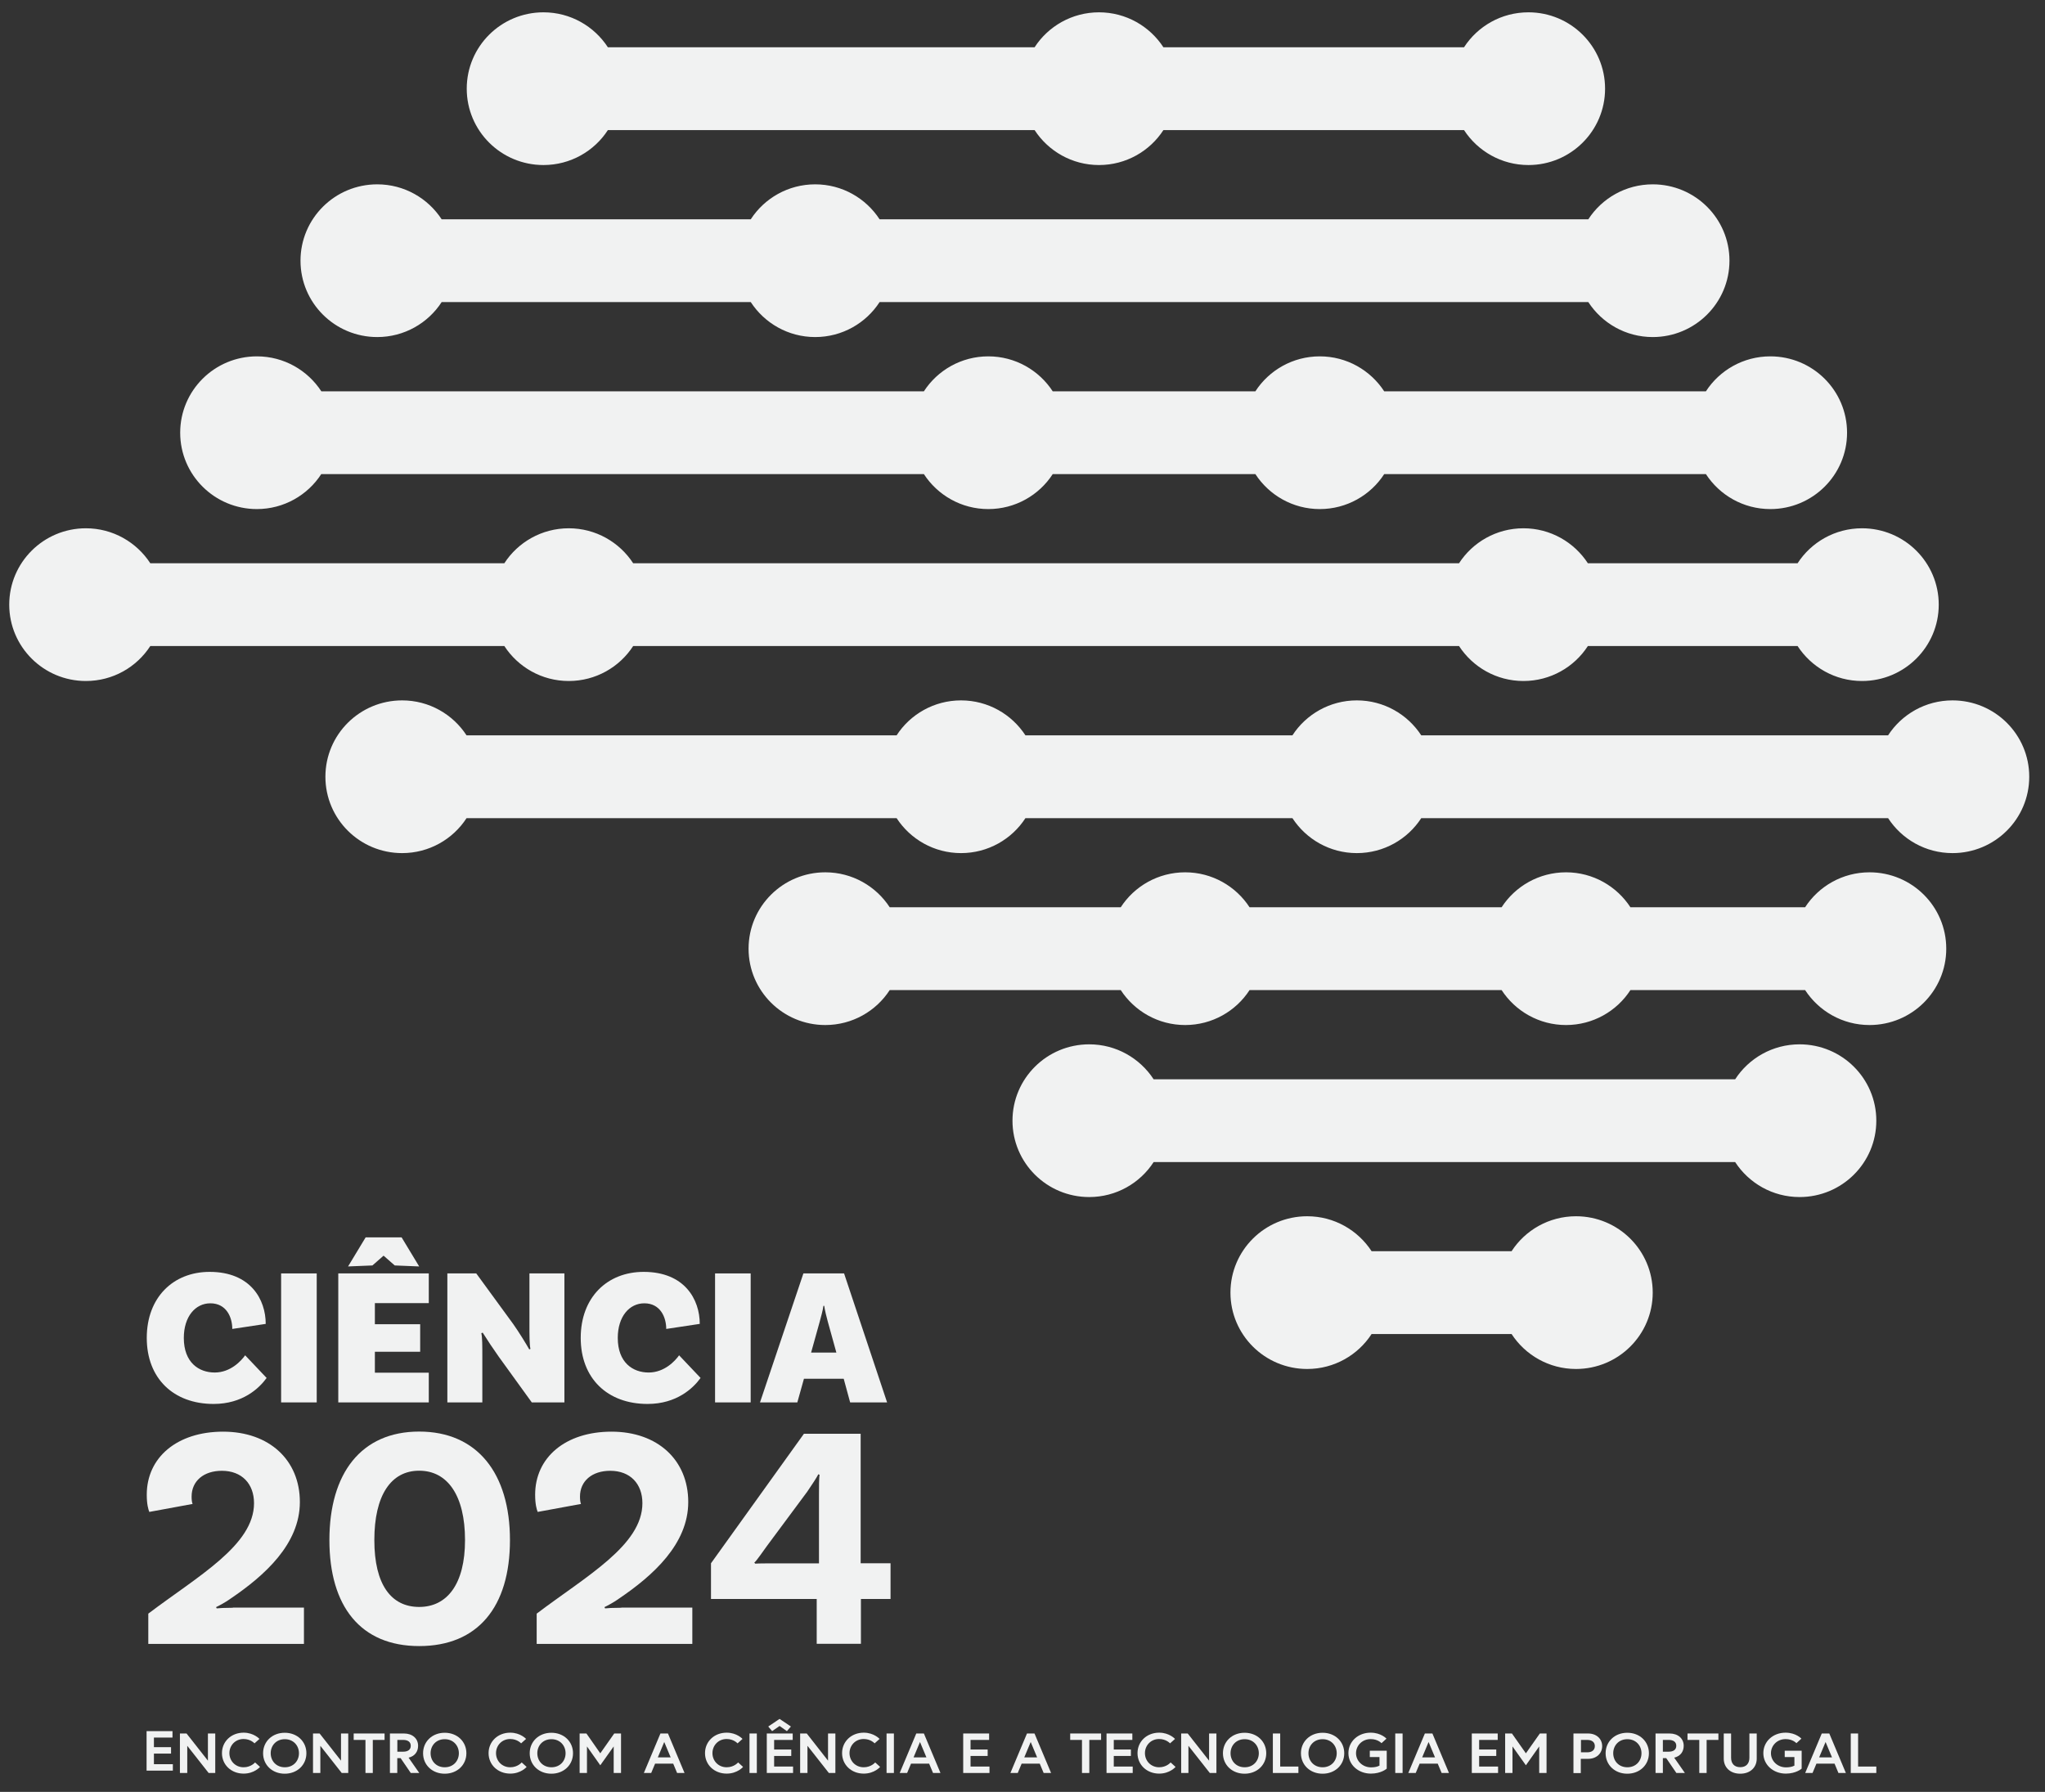<?xml version="1.0" encoding="UTF-8"?>
<svg id="Layer_1" data-name="Layer 1" xmlns="http://www.w3.org/2000/svg" xmlns:xlink="http://www.w3.org/1999/xlink" version="1.1" viewBox="0 0 225.73 197.82">
  <rect x="0" y="0" width="225.73" height="197.82" fill="#333333" stroke="none"/>
  <defs>
    <style>
      .cls-1 {
        clip-path: url(#clippath);
      }

      .cls-2 {
        fill: none;
      }

      .cls-2, .cls-3 {
        stroke-width: 0px;
      }

      .cls-3 {
        fill: #f1f2f2;
      }
    </style>
    <clipPath id="clippath">
      <rect class="cls-2" x="1.01" y="1.37" width="222.98" height="194.43"/>
    </clipPath>
  </defs>
  <path class="cls-3" d="M29.35,146.15l-3.71.56c0-1.29-.65-2.83-2.42-2.83-1.66,0-2.93,1.47-2.93,3.82,0,2.72,1.66,3.82,3.41,3.82s2.93-1.29,3.36-1.9l2.37,2.5c-.82,1.14-2.65,2.87-5.85,2.87-4.44,0-7.38-2.83-7.38-7.29s2.91-7.29,6.94-7.29c4.53,0,6.19,3.06,6.19,5.74"/>
  <rect class="cls-3" x="31.03" y="140.58" width="3.93" height="14.24"/>
  <path class="cls-3" d="M41.12,139.7l-2.7.11,1.94-3.21h3.97l1.94,3.21-2.7-.11-1.23-1.08-1.23,1.08ZM41.38,143.86v2.33h5v3.04h-5v2.31h5.95v3.28h-9.99v-14.24h9.99v3.28h-5.95Z"/>
  <g>
    <path class="cls-3" d="M62.3,154.82h-3.6l-3.65-5.05c-.58-.82-1.23-1.79-1.77-2.65l-.15.06c.11.45.11,1.42.11,2.59v5.05h-3.86v-14.24h3.19l4.08,5.59c.6.84,1.49,2.29,1.77,2.8l.13-.06c-.11-.45-.11-1.57-.11-2.74v-5.59h3.86v14.24Z"/>
    <path class="cls-3" d="M77.25,146.15l-3.71.56c0-1.29-.65-2.83-2.42-2.83-1.66,0-2.93,1.47-2.93,3.82,0,2.72,1.66,3.82,3.41,3.82s2.93-1.29,3.36-1.9l2.37,2.5c-.82,1.14-2.65,2.87-5.85,2.87-4.44,0-7.38-2.83-7.38-7.29s2.91-7.29,6.95-7.29c4.53,0,6.19,3.06,6.19,5.74"/>
  </g>
  <rect class="cls-3" x="78.93" y="140.58" width="3.93" height="14.24"/>
  <g>
    <path class="cls-3" d="M92.32,149.32l-.95-3.43c-.13-.47-.32-1.23-.39-1.73h-.09c-.06.5-.28,1.25-.41,1.75l-.95,3.41h2.78ZM93.12,152.21h-4.38l-.73,2.61h-4.12l4.79-14.24h4.49l4.75,14.24h-4.08l-.71-2.61Z"/>
    <path class="cls-3" d="M25.71,177.47h7.84v4.01h-17.18v-3.34c5.48-4.15,11.67-7.55,11.67-12.19,0-2.14-1.34-3.58-3.55-3.58-2,0-3.34,1.12-3.34,2.85,0,.32.03.63.11.81l-4.78.88c-.11-.28-.28-.84-.28-1.9,0-4.11,3.34-6.96,8.43-6.96s8.47,3.13,8.47,7.77-3.9,8.12-7.63,10.65c-.46.35-1.37.84-1.62.95l.07.14c.21-.03.91-.07,1.79-.07"/>
    <path class="cls-3" d="M51.33,170.02c0-4.92-1.93-7.66-5.06-7.66s-4.95,2.74-4.95,7.66,1.86,7.38,4.95,7.38,5.06-2.53,5.06-7.38M36.36,170.02c0-7.38,3.51-11.98,9.91-11.98s10.02,4.6,10.02,11.98-3.55,11.7-10.02,11.7-9.91-4.39-9.91-11.7"/>
    <path class="cls-3" d="M68.58,177.47h7.84v4.01h-17.18v-3.34c5.48-4.15,11.67-7.55,11.67-12.19,0-2.14-1.34-3.58-3.55-3.58-2,0-3.34,1.12-3.34,2.85,0,.32.03.63.11.81l-4.78.88c-.11-.28-.28-.84-.28-1.9,0-4.11,3.34-6.96,8.43-6.96s8.47,3.13,8.47,7.77-3.9,8.12-7.63,10.65c-.46.35-1.37.84-1.62.95l.07.14c.21-.03.91-.07,1.79-.07"/>
    <path class="cls-3" d="M90.4,164.96c0-.74,0-1.86.07-2.14l-.14-.07c-.11.25-.81,1.33-1.23,1.93l-4.43,5.97c-.42.56-1.12,1.62-1.41,1.86l.11.11c.35-.03,1.3-.03,1.97-.03h5.06v-7.63ZM95,172.58h3.3v3.94h-3.27v4.95h-4.88v-4.95h-11.67v-3.94l10.26-14.3h6.26v14.3Z"/>
  </g>
  <polygon class="cls-3" points="16.18 191.11 16.18 195.47 19.08 195.47 19.08 194.76 16.99 194.76 16.99 193.59 18.88 193.59 18.88 192.88 16.99 192.88 16.99 191.82 19.04 191.82 19.04 191.11 16.18 191.11"/>
  <polygon class="cls-3" points="22.95 191.37 22.95 194.37 20.59 191.37 19.86 191.37 19.86 195.73 20.67 195.73 20.67 192.73 23.03 195.73 23.76 195.73 23.76 191.37 22.95 191.37"/>
  <g>
    <path class="cls-3" d="M28.16,194.57l.54.49s-.62.74-1.81.74c-1.36,0-2.39-.97-2.39-2.26s1.03-2.26,2.39-2.26c1.13,0,1.75.69,1.75.69l-.55.49s-.42-.48-1.2-.48c-.93,0-1.57.72-1.57,1.56s.64,1.56,1.57,1.56c.83,0,1.27-.54,1.27-.54"/>
    <path class="cls-3" d="M33,193.55c0-.84-.61-1.55-1.56-1.55s-1.56.7-1.56,1.55.61,1.55,1.56,1.55,1.56-.7,1.56-1.55M33.82,193.55c0,1.29-1.01,2.26-2.39,2.26s-2.39-.97-2.39-2.26,1.01-2.26,2.39-2.26,2.39.97,2.39,2.26"/>
  </g>
  <polygon class="cls-3" points="37.64 191.37 37.64 194.37 35.28 191.37 34.55 191.37 34.55 195.73 35.36 195.73 35.36 192.73 37.72 195.73 38.44 195.73 38.44 191.37 37.64 191.37"/>
  <polygon class="cls-3" points="39.04 191.37 39.04 192.08 40.34 192.08 40.34 195.73 41.15 195.73 41.15 192.08 42.45 192.08 42.45 191.37 39.04 191.37"/>
  <g>
    <path class="cls-3" d="M45.34,192.73c0-.43-.32-.65-.84-.65h-.64v1.3h.64c.52,0,.84-.22.84-.65M43.04,191.37h1.55c.94,0,1.56.56,1.56,1.36,0,.66-.38,1.15-1.05,1.31l1.18,1.69h-.94l-1.12-1.64h-.37v1.64h-.81v-4.36Z"/>
    <path class="cls-3" d="M50.65,193.55c0-.84-.61-1.55-1.56-1.55s-1.56.7-1.56,1.55.61,1.55,1.56,1.55,1.56-.7,1.56-1.55M51.48,193.55c0,1.29-1.01,2.26-2.39,2.26s-2.39-.97-2.39-2.26,1.01-2.26,2.39-2.26,2.39.97,2.39,2.26"/>
    <path class="cls-3" d="M57.59,194.57l.54.49s-.62.74-1.81.74c-1.36,0-2.39-.97-2.39-2.26s1.03-2.26,2.39-2.26c1.13,0,1.75.69,1.75.69l-.55.49s-.42-.48-1.2-.48c-.93,0-1.57.72-1.57,1.56s.64,1.56,1.57,1.56c.83,0,1.27-.54,1.27-.54"/>
    <path class="cls-3" d="M62.43,193.55c0-.84-.61-1.55-1.56-1.55s-1.56.7-1.56,1.55.61,1.55,1.56,1.55,1.56-.7,1.56-1.55M63.25,193.55c0,1.29-1.01,2.26-2.39,2.26s-2.39-.97-2.39-2.26,1.01-2.26,2.39-2.26,2.39.97,2.39,2.26"/>
  </g>
  <polygon class="cls-3" points="67.8 191.37 66.26 193.56 64.73 191.37 63.98 191.37 63.98 195.73 64.79 195.73 64.79 192.8 66.26 194.88 67.74 192.8 67.74 195.73 68.55 195.73 68.55 191.37 67.8 191.37"/>
  <path class="cls-3" d="M73.32,192.31l.71,1.7h-1.42l.71-1.7ZM72.9,191.37l-1.83,4.36h.81l.43-1.03h2l.43,1.03h.82l-1.83-4.36h-.82Z"/>
  <path class="cls-3" d="M81.48,194.57l.54.49s-.62.74-1.81.74c-1.36,0-2.39-.97-2.39-2.26s1.03-2.26,2.39-2.26c1.13,0,1.75.69,1.75.69l-.55.49s-.42-.48-1.2-.48c-.93,0-1.57.72-1.57,1.56s.64,1.56,1.57,1.56c.83,0,1.27-.54,1.27-.54"/>
  <rect class="cls-3" x="82.73" y="191.37" width=".81" height="4.36"/>
  <path class="cls-3" d="M84.64,191.37v4.36h2.9v-.71h-2.09v-1.17h1.89v-.71h-1.89v-1.06h2.05v-.71h-2.86ZM84.8,190.6l.43.51.82-.57.81.57.44-.51-1.25-.84-1.25.84Z"/>
  <polygon class="cls-3" points="91.4 191.37 91.4 194.37 89.05 191.37 88.32 191.37 88.32 195.73 89.13 195.73 89.13 192.73 91.49 195.73 92.21 195.73 92.21 191.37 91.4 191.37"/>
  <path class="cls-3" d="M96.61,194.57l.54.49s-.62.74-1.81.74c-1.36,0-2.39-.97-2.39-2.26s1.03-2.26,2.39-2.26c1.13,0,1.75.69,1.75.69l-.55.49s-.42-.48-1.2-.48c-.93,0-1.57.72-1.57,1.56s.64,1.56,1.57,1.56c.83,0,1.27-.54,1.27-.54"/>
  <rect class="cls-3" x="97.86" y="191.37" width=".81" height="4.36"/>
  <path class="cls-3" d="M101.55,192.31l.71,1.7h-1.42l.71-1.7ZM101.14,191.37l-1.83,4.36h.82l.43-1.03h2l.43,1.03h.82l-1.83-4.36h-.82Z"/>
  <polygon class="cls-3" points="106.32 191.37 106.32 195.73 109.22 195.73 109.22 195.02 107.13 195.02 107.13 193.85 109.02 193.85 109.02 193.14 107.13 193.14 107.13 192.08 109.18 192.08 109.18 191.37 106.32 191.37"/>
  <path class="cls-3" d="M113.77,192.31l.71,1.7h-1.42l.71-1.7ZM113.36,191.37l-1.83,4.36h.81l.43-1.03h2l.43,1.03h.82l-1.83-4.36h-.82Z"/>
  <polygon class="cls-3" points="118.13 191.37 118.13 192.08 119.43 192.08 119.43 195.73 120.24 195.73 120.24 192.08 121.54 192.08 121.54 191.37 118.13 191.37"/>
  <polygon class="cls-3" points="122.14 191.37 122.14 195.73 125.03 195.73 125.03 195.02 122.94 195.02 122.94 193.85 124.83 193.85 124.83 193.14 122.94 193.14 122.94 192.08 124.99 192.08 124.99 191.37 122.14 191.37"/>
  <path class="cls-3" d="M129.22,194.57l.54.49s-.62.74-1.81.74c-1.36,0-2.39-.97-2.39-2.26s1.03-2.26,2.39-2.26c1.13,0,1.75.69,1.75.69l-.55.49s-.42-.48-1.2-.48c-.93,0-1.57.72-1.57,1.56s.64,1.56,1.57,1.56c.83,0,1.27-.54,1.27-.54"/>
  <polygon class="cls-3" points="133.46 191.37 133.46 194.37 131.1 191.37 130.38 191.37 130.38 195.73 131.18 195.73 131.18 192.73 133.54 195.73 134.27 195.73 134.27 191.37 133.46 191.37"/>
  <path class="cls-3" d="M138.95,193.55c0-.84-.61-1.55-1.56-1.55s-1.56.7-1.56,1.55.61,1.55,1.56,1.55,1.56-.7,1.56-1.55M139.77,193.55c0,1.29-1.01,2.26-2.39,2.26s-2.39-.97-2.39-2.26,1.01-2.26,2.39-2.26,2.39.97,2.39,2.26"/>
  <polygon class="cls-3" points="140.5 191.37 140.5 195.73 143.32 195.73 143.32 195.02 141.31 195.02 141.31 191.37 140.5 191.37"/>
  <g>
    <path class="cls-3" d="M147.55,193.55c0-.84-.61-1.55-1.56-1.55s-1.56.7-1.56,1.55.61,1.55,1.56,1.55,1.56-.7,1.56-1.55M148.38,193.55c0,1.29-1.01,2.26-2.39,2.26s-2.39-.97-2.39-2.26,1.01-2.26,2.39-2.26,2.39.97,2.39,2.26"/>
    <path class="cls-3" d="M152.27,194.89v-.92h-1.07v-.7h1.87v1.98s-.6.55-1.75.55c-1.38,0-2.48-.97-2.48-2.26s1.07-2.26,2.45-2.26c1.16,0,1.75.66,1.75.66l-.55.5s-.39-.45-1.19-.45c-.95,0-1.62.72-1.62,1.56s.71,1.56,1.66,1.56c.67,0,.95-.21.95-.21"/>
  </g>
  <rect class="cls-3" x="154.01" y="191.37" width=".81" height="4.36"/>
  <path class="cls-3" d="M157.69,192.31l.71,1.7h-1.42l.71-1.7ZM157.28,191.37l-1.83,4.36h.82l.43-1.03h2l.43,1.03h.81l-1.83-4.36h-.82Z"/>
  <polygon class="cls-3" points="162.46 191.37 162.46 195.73 165.36 195.73 165.36 195.02 163.27 195.02 163.27 193.85 165.16 193.85 165.16 193.14 163.27 193.14 163.27 192.08 165.32 192.08 165.32 191.37 162.46 191.37"/>
  <polygon class="cls-3" points="169.97 191.37 168.43 193.56 166.89 191.37 166.14 191.37 166.14 195.73 166.95 195.73 166.95 192.8 168.43 194.88 169.9 192.8 169.9 195.73 170.71 195.73 170.71 191.37 169.97 191.37"/>
  <g>
    <path class="cls-3" d="M176.04,192.76c0-.41-.29-.68-.84-.68h-.69v1.37h.69c.55,0,.84-.27.84-.69M173.69,191.37h1.6c.94,0,1.56.6,1.56,1.4s-.63,1.4-1.56,1.4h-.8v1.57h-.81v-4.36Z"/>
    <path class="cls-3" d="M181.19,193.55c0-.84-.61-1.55-1.56-1.55s-1.56.7-1.56,1.55.61,1.55,1.56,1.55,1.56-.7,1.56-1.55M182.01,193.55c0,1.29-1.01,2.26-2.39,2.26s-2.39-.97-2.39-2.26,1.01-2.26,2.39-2.26,2.39.97,2.39,2.26"/>
    <path class="cls-3" d="M185.03,192.73c0-.43-.32-.65-.84-.65h-.64v1.3h.64c.52,0,.84-.22.84-.65M182.74,191.37h1.55c.94,0,1.56.56,1.56,1.36,0,.66-.38,1.15-1.05,1.31l1.18,1.69h-.94l-1.12-1.64h-.37v1.64h-.81v-4.36Z"/>
  </g>
  <polygon class="cls-3" points="186.27 191.37 186.27 192.08 187.57 192.08 187.57 195.73 188.38 195.73 188.38 192.08 189.68 192.08 189.68 191.37 186.27 191.37"/>
  <g>
    <path class="cls-3" d="M193.1,191.37h.81v2.78c0,.96-.71,1.66-1.82,1.66s-1.82-.7-1.82-1.66v-2.78h.81v2.68c0,.62.34,1.04,1.01,1.04s1.01-.42,1.01-1.04v-2.68Z"/>
    <path class="cls-3" d="M198.07,194.89v-.92h-1.07v-.7h1.87v1.98s-.6.55-1.75.55c-1.38,0-2.48-.97-2.48-2.26s1.07-2.26,2.45-2.26c1.16,0,1.75.66,1.75.66l-.55.5s-.39-.45-1.19-.45c-.95,0-1.62.72-1.62,1.56s.71,1.56,1.66,1.56c.67,0,.95-.21.95-.21"/>
  </g>
  <path class="cls-3" d="M201.51,192.31l.71,1.7h-1.42l.71-1.7ZM201.09,191.37l-1.83,4.36h.81l.43-1.03h2l.43,1.03h.82l-1.83-4.36h-.82Z"/>
  <polygon class="cls-3" points="204.29 191.37 204.29 195.73 207.11 195.73 207.11 195.02 205.1 195.02 205.1 191.37 204.29 191.37"/>
  <g class="cls-1">
    <path class="cls-3" d="M198.64,115.29c-2.98,0-5.61,1.54-7.11,3.86h-64.19c-1.51-2.32-4.13-3.86-7.11-3.86-4.68,0-8.47,3.77-8.47,8.43s3.79,8.43,8.47,8.43c2.98,0,5.61-1.54,7.11-3.86h64.19c1.51,2.32,4.13,3.86,7.11,3.86,4.68,0,8.47-3.77,8.47-8.43s-3.79-8.43-8.47-8.43"/>
    <path class="cls-3" d="M173.96,134.27c-2.98,0-5.61,1.54-7.11,3.86h-15.45c-1.51-2.32-4.13-3.86-7.11-3.86-4.68,0-8.47,3.77-8.47,8.43s3.79,8.43,8.47,8.43c2.98,0,5.61-1.54,7.11-3.86h15.45c1.51,2.32,4.13,3.86,7.11,3.86,4.68,0,8.47-3.77,8.47-8.43s-3.79-8.43-8.47-8.43"/>
    <path class="cls-3" d="M59.99,18.22c2.98,0,5.61-1.54,7.11-3.86h47.1c1.51,2.32,4.13,3.86,7.11,3.86s5.61-1.54,7.11-3.86h33.18c1.51,2.32,4.13,3.86,7.11,3.86,4.67,0,8.46-3.77,8.46-8.43s-3.79-8.43-8.46-8.43c-2.99,0-5.61,1.54-7.11,3.86h-33.18c-1.51-2.32-4.13-3.86-7.11-3.86s-5.61,1.54-7.11,3.86h-47.1c-1.51-2.32-4.13-3.86-7.11-3.86-4.68,0-8.47,3.77-8.47,8.43s3.79,8.43,8.47,8.43"/>
    <path class="cls-3" d="M41.64,37.21c2.98,0,5.61-1.54,7.11-3.86h34.12c1.51,2.32,4.13,3.86,7.11,3.86s5.61-1.54,7.11-3.86h78.23c1.51,2.32,4.13,3.86,7.11,3.86,4.67,0,8.47-3.77,8.47-8.43s-3.79-8.43-8.47-8.43c-2.98,0-5.61,1.54-7.11,3.86h-78.23c-1.51-2.32-4.13-3.86-7.11-3.86s-5.61,1.54-7.11,3.86h-34.12c-1.51-2.32-4.13-3.86-7.11-3.86-4.68,0-8.47,3.77-8.47,8.43s3.79,8.43,8.47,8.43"/>
    <path class="cls-3" d="M28.35,56.2c2.98,0,5.61-1.54,7.11-3.86h66.52c1.51,2.32,4.13,3.86,7.11,3.86s5.61-1.54,7.11-3.86h22.37c1.51,2.32,4.13,3.86,7.11,3.86s5.61-1.54,7.11-3.86h35.51c1.51,2.32,4.13,3.86,7.11,3.86,4.68,0,8.47-3.77,8.47-8.43s-3.79-8.43-8.47-8.43c-2.98,0-5.61,1.54-7.11,3.86h-35.51c-1.51-2.32-4.13-3.86-7.11-3.86s-5.61,1.54-7.11,3.86h-22.37c-1.51-2.32-4.13-3.86-7.11-3.86s-5.61,1.54-7.11,3.86H35.47c-1.51-2.32-4.13-3.86-7.11-3.86-4.68,0-8.47,3.77-8.47,8.43s3.79,8.43,8.47,8.43"/>
    <path class="cls-3" d="M215.52,77.32c-2.98,0-5.61,1.54-7.11,3.86h-51.53c-1.51-2.32-4.13-3.86-7.11-3.86s-5.61,1.54-7.11,3.86h-29.47c-1.51-2.32-4.13-3.86-7.11-3.86s-5.61,1.54-7.11,3.86h-47.47c-1.51-2.32-4.13-3.86-7.11-3.86-4.68,0-8.47,3.77-8.47,8.43s3.79,8.43,8.47,8.43c2.98,0,5.61-1.54,7.11-3.86h47.47c1.51,2.32,4.13,3.86,7.11,3.86s5.61-1.54,7.11-3.86h29.47c1.51,2.32,4.13,3.86,7.11,3.86s5.61-1.54,7.11-3.86h51.53c1.51,2.32,4.13,3.86,7.11,3.86,4.68,0,8.47-3.77,8.47-8.43s-3.79-8.43-8.47-8.43"/>
    <path class="cls-3" d="M206.36,96.3c-2.98,0-5.61,1.54-7.11,3.86h-19.28c-1.51-2.32-4.13-3.86-7.11-3.86s-5.61,1.54-7.11,3.86h-27.82c-1.51-2.32-4.13-3.86-7.11-3.86s-5.61,1.54-7.11,3.86h-25.5c-1.51-2.32-4.13-3.86-7.11-3.86-4.67,0-8.47,3.77-8.47,8.43s3.79,8.43,8.47,8.43c2.98,0,5.61-1.54,7.11-3.86h25.5c1.51,2.32,4.13,3.86,7.11,3.86s5.61-1.54,7.11-3.86h27.82c1.51,2.32,4.13,3.86,7.11,3.86s5.61-1.54,7.11-3.86h19.28c1.51,2.32,4.13,3.86,7.11,3.86,4.68,0,8.47-3.77,8.47-8.43s-3.79-8.43-8.47-8.43"/>
    <path class="cls-3" d="M33.57,71.32h22.1c1.51,2.32,4.13,3.86,7.11,3.86s5.61-1.54,7.11-3.86h91.16c1.51,2.32,4.13,3.86,7.11,3.86s5.61-1.54,7.11-3.86h23.15c1.51,2.32,4.13,3.86,7.11,3.86,4.68,0,8.47-3.77,8.47-8.43s-3.79-8.43-8.47-8.43c-2.98,0-5.61,1.54-7.11,3.86h-23.15c-1.51-2.32-4.13-3.86-7.11-3.86s-5.61,1.54-7.11,3.86h-91.16c-1.51-2.32-4.13-3.86-7.11-3.86s-5.61,1.54-7.11,3.86H16.59c-1.51-2.32-4.13-3.86-7.11-3.86-4.67,0-8.46,3.77-8.46,8.43s3.79,8.43,8.46,8.43c2.99,0,5.61-1.54,7.11-3.86h16.98Z"/>
  </g>
</svg>